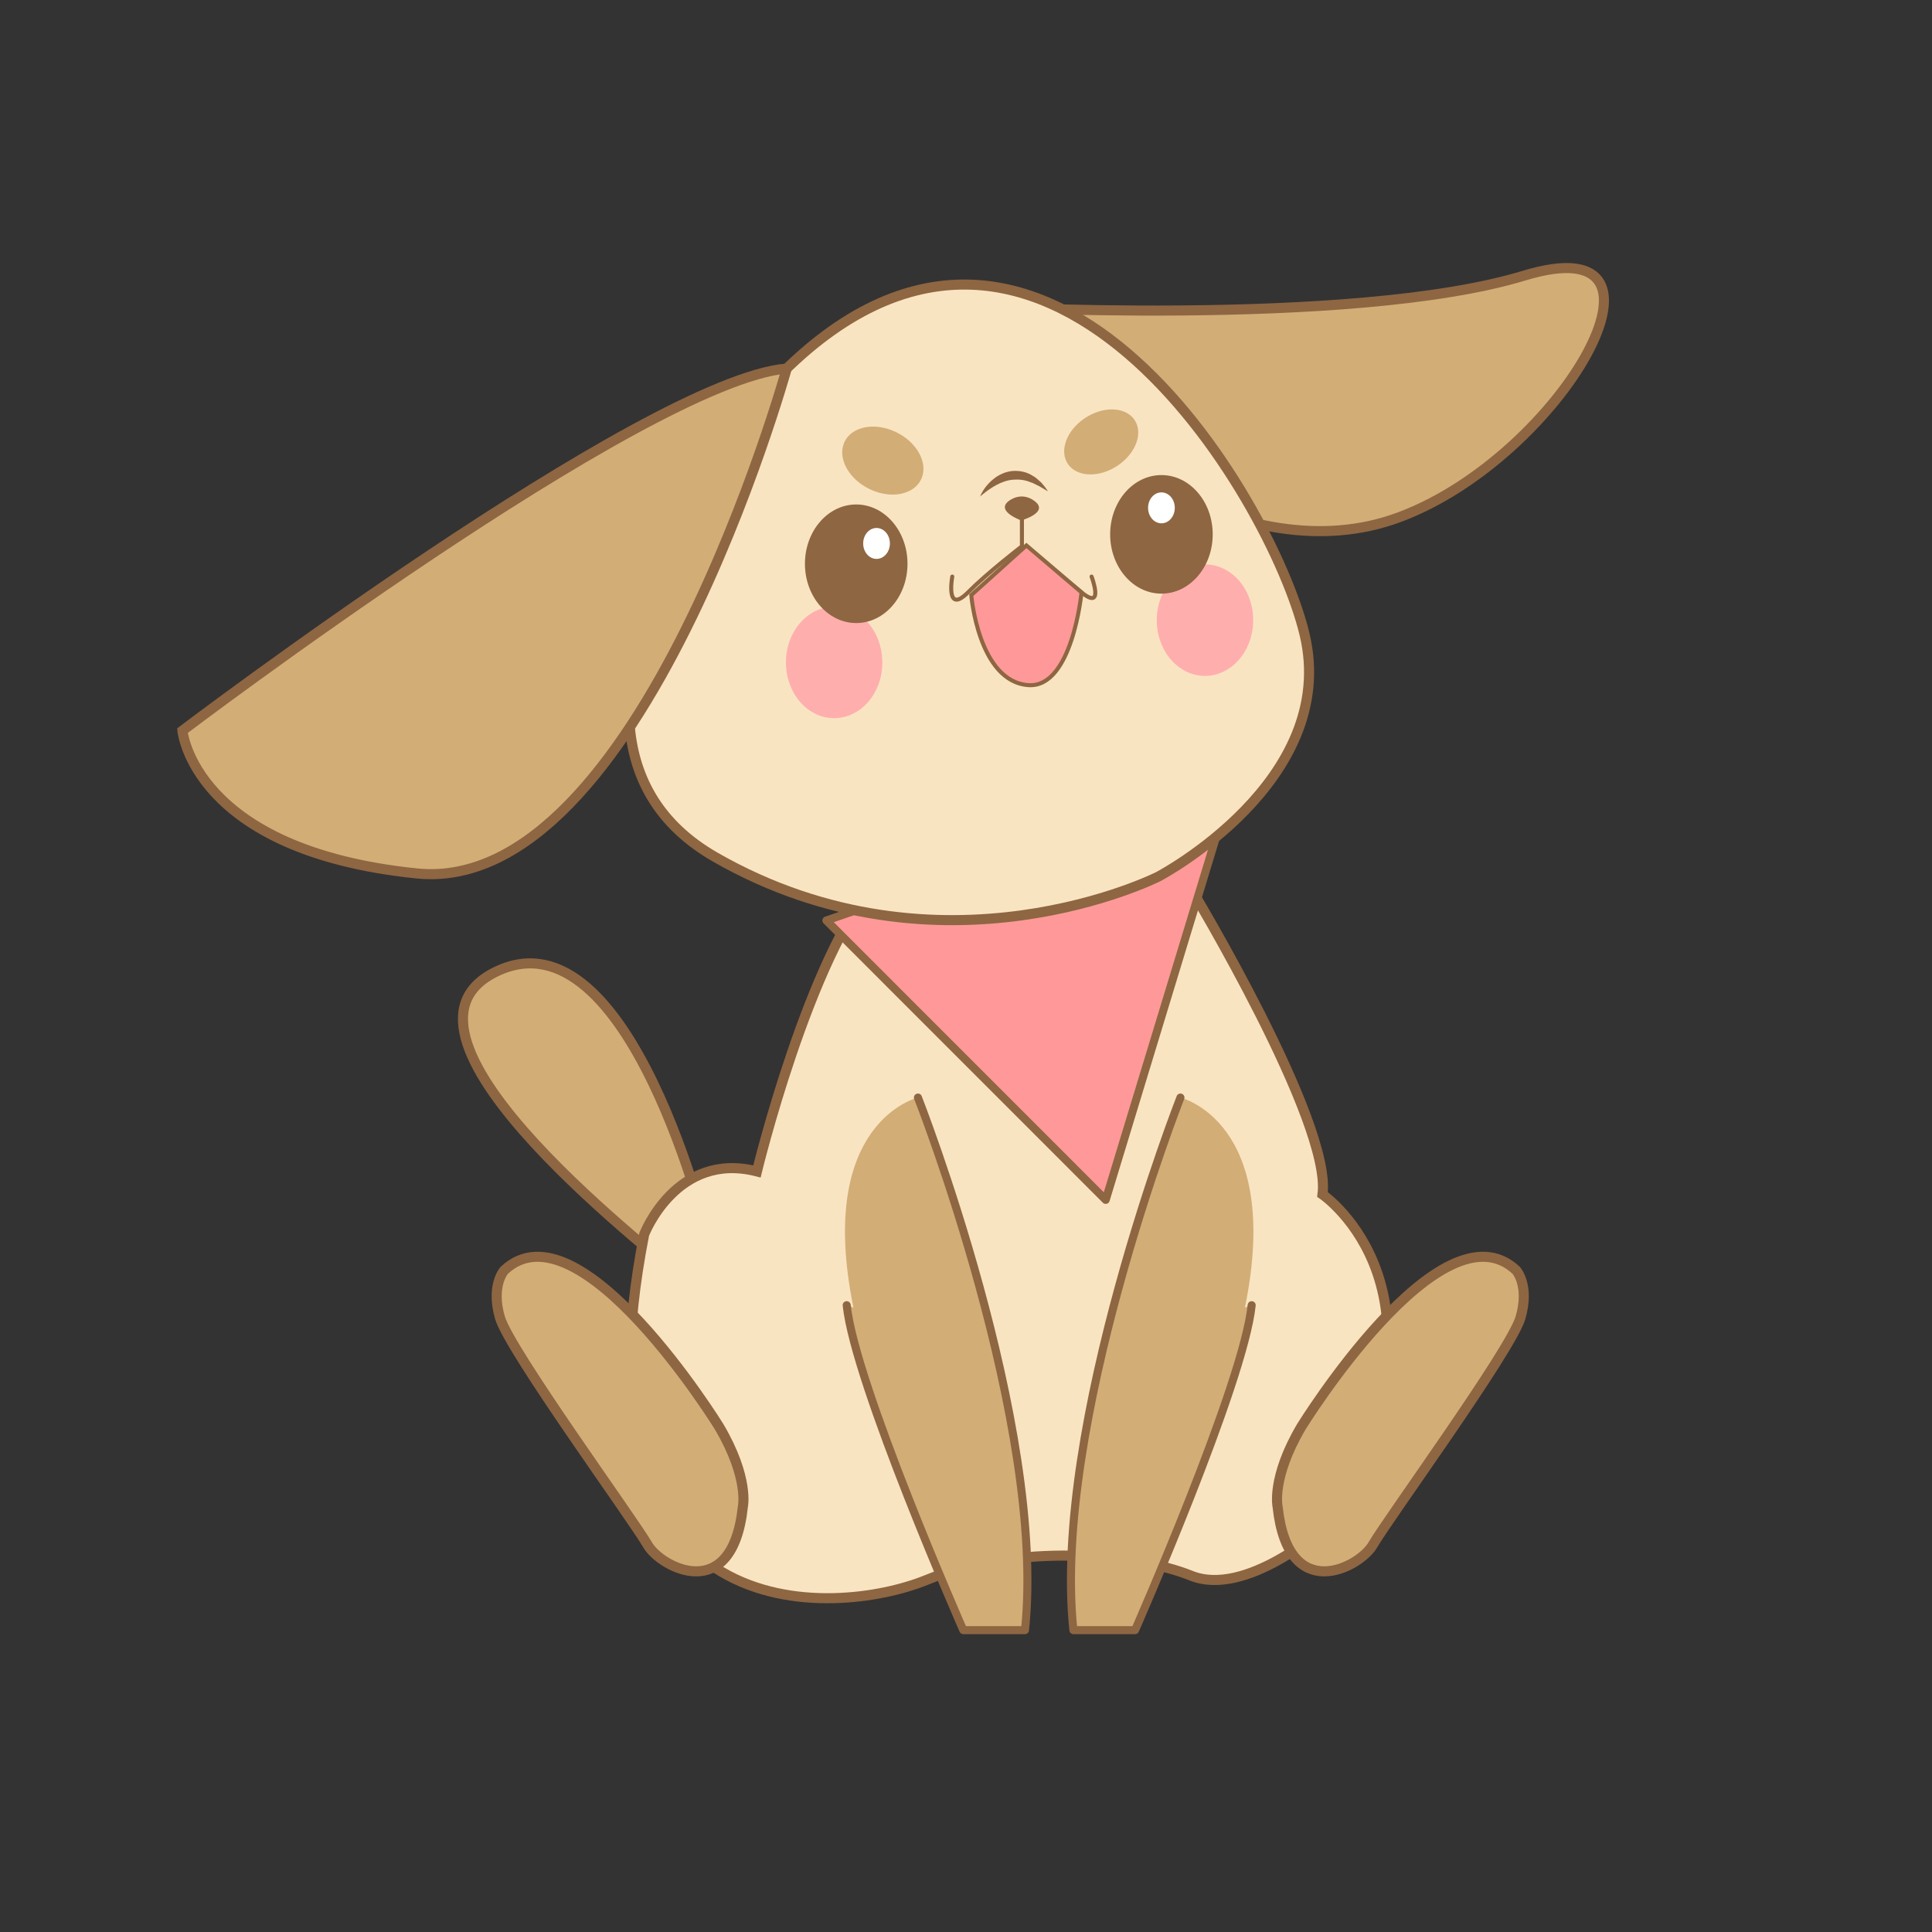 <?xml version="1.0" encoding="utf-8"?>
<!-- Generator: Adobe Illustrator 23.0.6, SVG Export Plug-In . SVG Version: 6.00 Build 0)  -->
<svg version="1.1" id="dog" xmlns="http://www.w3.org/2000/svg" xmlns:xlink="http://www.w3.org/1999/xlink" x="0px" y="0px"
	 viewBox="0 0 960 960" style="enable-background:new 0 0 960 960;" xml:space="preserve">
<rect x="0" y="0" width="960" height="960" fill="#333333" stroke="none"/>
<style type="text/css">
	.st0{fill:#D3AD76;stroke:#8E6642;stroke-width:5;stroke-miterlimit:10;}
	.st1{fill:#F9E4C2;stroke:#8E6642;stroke-width:5;stroke-miterlimit:10;}
	.st2{fill:#D3AD76;}
	.st3{fill:none;stroke:#8E6642;stroke-width:4;stroke-linecap:round;stroke-linejoin:round;stroke-miterlimit:10;}
	.st4{fill:#FF9999;stroke:#8E6642;stroke-width:4;stroke-linecap:round;stroke-linejoin:round;stroke-miterlimit:10;}
	.st5{fill:#FFAEAE;}
	.st6{fill:#8E6642;}
	.st7{fill:#FFFFFF;}
	.st8{fill:none;stroke:#8E6642;stroke-width:3;stroke-linecap:round;stroke-linejoin:round;stroke-miterlimit:10;}
	.st9{fill:none;stroke:#8E6642;stroke-width:2;stroke-linecap:round;stroke-linejoin:round;stroke-miterlimit:10;}
	.st10{fill:#FF9999;stroke:#8E6642;stroke-width:2;stroke-miterlimit:10;}
</style>
<path class="st0" d="M352.41,617.04c0,0-39.3-165.89-105.62-134.36c-66.31,31.54,84.87,144.64,96.43,155.95L352.41,617.04z"/>
<path class="st1" d="M591.8,441.56c0,0,70.09,116.1,65.35,151.96c0,0,72.79,49.56,0.23,166.1c0,0-38.43,34.28-65.57,23.31
	c-27.14-10.97-86.43-16.24-131.49,2.16c-45.06,18.4-179.35,28.12-140.22-171.77c0,0,16.01-41.53,56.02-31.25
	c0,0,25.79-106.65,59.59-144.84L536.2,413.6l56.17,28.9"/>
<path class="st0" d="M357.37,709c0,0-69.5-112.72-106.78-77.81c0,0-6.83,7.41-2.18,23.51c4.64,16.1,65.95,100.02,73.46,113.04
	c6.33,10.97,41.92,30.16,47.25-18.95C369.11,748.78,372.4,734.58,357.37,709z"/>
<path class="st0" d="M646.58,709c0,0,69.51-112.72,106.78-77.81c0,0,6.83,7.41,2.18,23.51c-4.64,16.1-65.95,100.02-73.46,113.04
	c-6.33,10.97-41.92,30.16-47.24-18.95C634.84,748.78,631.56,734.58,646.58,709z"/>
<path class="st2" d="M621.95,648.55C617.94,687.4,564.01,810,564.01,810h-30.65c-10.7-101.97,53.19-264.63,53.19-264.63
	s50.96,12,32.06,104.33"/>
<path class="st3" d="M621.95,648.55C617.94,687.4,564.01,810,564.01,810h-30.65c-10.7-101.97,53.19-264.63,53.19-264.63"/>
<path class="st2" d="M420.72,648.55C424.73,687.4,478.66,810,478.66,810h30.65c10.7-101.97-53.19-264.63-53.19-264.63
	s-50.95,12-32.05,104.33"/>
<path class="st3" d="M420.72,648.55C424.73,687.4,478.66,810,478.66,810h30.65c10.7-101.97-53.19-264.63-53.19-264.63"/>
<polygon class="st4" points="410.63,457.38 549.42,596.21 604.96,413.6 572.53,430.34 464.41,438.84 "/>
<path class="st0" d="M481.5,151.98c0,0,189.87,11.13,275.95-15.06c84.92-25.82,18.39,89.79-61.77,119.94
	c-80.16,30.14-165.94-45.99-165.94-45.99l-45.65-54.1L481.5,151.98z"/>
<path class="st1" d="M385.89,188.12c0,0-142.44,173.72-30.35,237.86c112.09,64.15,220,9.62,220,9.62s90.16-47.27,72.68-120.43
	C632.04,247.42,517.3,52.9,385.89,188.12z"/>
<g>
	<path class="st5" d="M392.98,316.92c-5.84,13.73-0.96,30.33,10.92,37.09c11.87,6.76,26.24,1.11,32.08-12.62
		c5.84-13.73,0.96-30.33-10.92-37.1C413.19,297.54,398.83,303.2,392.98,316.92z"/>
	<g>
		<path class="st6" d="M450.93,280.13c0,16.27-11.41,29.46-25.48,29.46c-14.07,0-25.48-13.18-25.48-29.46
			c0-16.27,11.41-29.46,25.48-29.46C439.52,250.68,450.93,263.86,450.93,280.13z"/>
		<path class="st7" d="M442.19,270.03c0,4.25-2.98,7.69-6.64,7.69c-3.68,0-6.64-3.44-6.64-7.69c0-4.25,2.97-7.68,6.64-7.68
			C439.21,262.35,442.19,265.79,442.19,270.03z"/>
	</g>
</g>
<path class="st2" d="M458.39,236.37c-2.38,8.36-13.13,11.78-24.02,7.64c-10.89-4.14-17.79-14.27-15.41-22.64
	c2.38-8.36,13.13-11.78,24.02-7.64C453.87,217.87,460.77,228.01,458.39,236.37z"/>
<path class="st2" d="M529.47,228.28c2.77,7.52,12.93,9.71,22.71,4.91c9.79-4.81,15.48-14.79,12.71-22.3
	c-2.76-7.52-12.93-9.72-22.71-4.91C532.4,210.78,526.71,220.77,529.47,228.28z"/>
<g>
	<path class="st5" d="M620.25,295.91c5.84,13.73,0.96,30.33-10.92,37.09c-11.87,6.76-26.24,1.11-32.08-12.62
		c-5.85-13.74-0.96-30.33,10.92-37.1C600.04,276.53,614.4,282.19,620.25,295.91z"/>
	<g>
		<path class="st6" d="M551.63,265.52c0,16.27,11.41,29.46,25.48,29.46c14.07,0,25.48-13.18,25.48-29.46
			c0-16.27-11.41-29.46-25.48-29.46C563.04,236.06,551.63,249.25,551.63,265.52z"/>
		<path class="st7" d="M570.47,252.34c0,4.25,2.97,7.69,6.64,7.69c3.68,0,6.64-3.44,6.64-7.69c0-4.25-2.97-7.68-6.64-7.68
			C573.44,244.66,570.47,248.09,570.47,252.34z"/>
	</g>
</g>
<g>
	<path class="st8" d="M479.77,295.7"/>
	<g>
		<g>
			<path class="st6" d="M501.19,248.99c0,0,6.09-5.16,12.91,0c7.47,5.65-6.66,9.61-6.66,9.61S494.62,254.05,501.19,248.99z"/>
		</g>
		<path class="st9" d="M507.79,254.46v16.99c0,0-16.79,12.85-26.79,22.89c-11.39,11.44-7.82-7.85-7.82-7.85"/>
	</g>
	<path class="st9" d="M507.79,271.46c0,0,17.28,12.83,29.61,22.89c11.55,9.42,5-7.85,5-7.85"/>
</g>
<path class="st0" d="M390.93,183.1c0,0-72.61,262.22-183.78,250.91c-111.17-11.31-116.5-70.95-116.5-70.95
	S320.1,189.28,390.93,183.1z"/>
<path class="st10" d="M482.62,295.7c0,0,3.55,42.98,28.38,44.74c21.86,1.54,26.4-46.09,26.4-46.09l-27.39-23.32L482.62,295.7z"/>
<g>
	<path class="st6" d="M486.99,246.7c1.46-3.44,3.8-6.34,6.57-8.61c2.77-2.28,6.15-3.76,9.67-4.08c3.49-0.21,7.13,0.49,10.08,2.53
		c1.59,0.76,2.81,2.2,4.16,3.3c1.21,1.34,2.3,2.79,3.29,4.28c-1.55-0.76-2.9-1.72-4.32-2.5c-1.49-0.61-2.8-1.58-4.29-1.96
		c-2.84-1.21-5.78-1.53-8.64-1.31C497.72,238.78,492.25,242.26,486.99,246.7z"/>
</g>
</svg>
